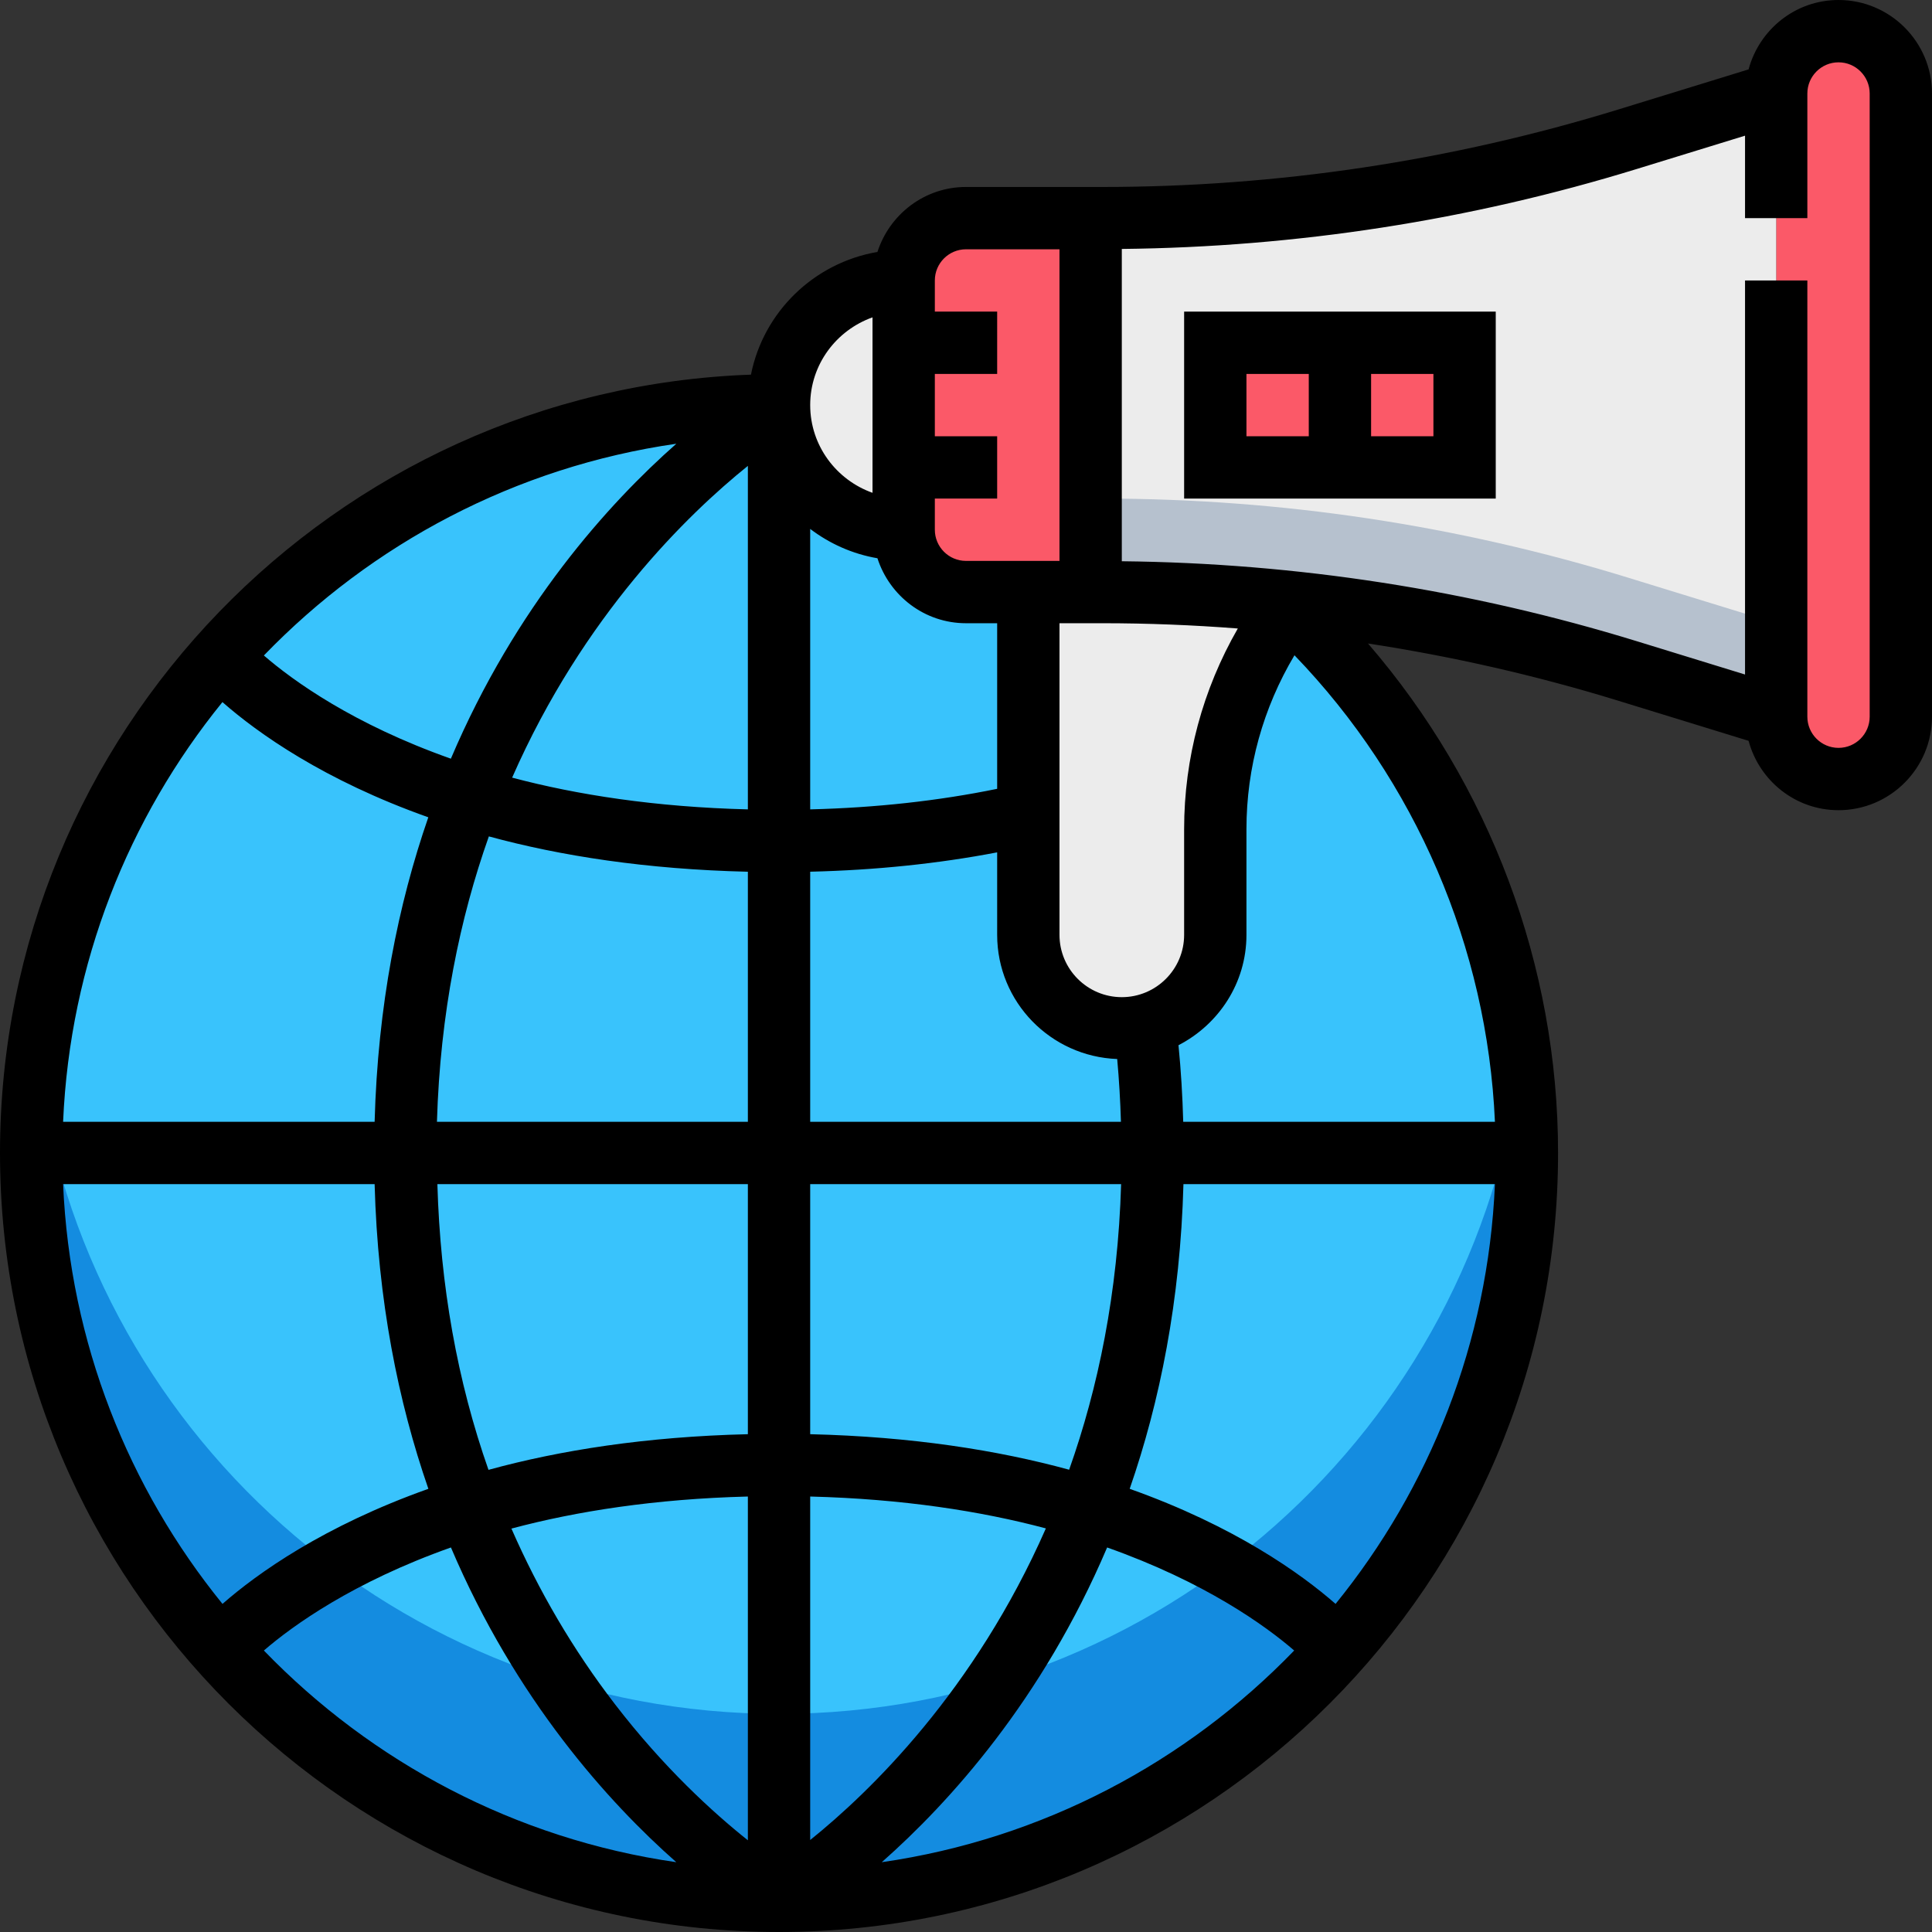 <?xml version="1.0" encoding="iso-8859-1"?>
<!-- Generator: Adobe Illustrator 19.0.0, SVG Export Plug-In . SVG Version: 6.00 Build 0)  -->
<svg version="1.1" id="Capa_1" xmlns="http://www.w3.org/2000/svg" xmlns:xlink="http://www.w3.org/1999/xlink" x="0px" y="0px"
	 viewBox="0 0 496 496" style="enable-background:new 0 0 496 496;" xml:space="preserve">
<rect x="0" y="0" width="496" height="496" fill="#333333" stroke="none"/>
<circle style="fill:#39C3FC;" cx="200" cy="296" r="192"/>
<path style="fill:#148CE0;" d="M200,440c-97.904,0-178.632-73.296-190.456-168C8.568,279.872,8,287.864,8,296
	c0,106.04,85.96,192,192,192s192-85.96,192-192c0-8.136-0.568-16.128-1.544-24C378.632,366.704,297.904,440,200,440z"/>
<path style="fill:#FB5968;" d="M472,200L472,200c-8.84,0-16-7.16-16-16V24c0-8.84,7.16-16,16-16l0,0c8.84,0,16,7.16,16,16v160
	C488,192.84,480.84,200,472,200z"/>
<g>
	<path style="fill:#ECECEC;" d="M264,240c0,13.256,10.744,24,24,24l0,0c13.256,0,24-10.744,24-24v-27.152
		c0-18.808,5.568-37.192,16-52.848l0,0v-16h-64V240z"/>
	<path style="fill:#ECECEC;" d="M417.88,35.728C374.208,49.168,328.768,56,283.072,56H248c-8.84,0-16,7.16-16,16v64
		c0,8.84,7.16,16,16,16h35.072c45.696,0,91.136,6.832,134.808,20.272L456,184V24L417.88,35.728z"/>
</g>
<path style="fill:#B6C1CE;" d="M283.072,128H248c-8.84,0-16-7.16-16-16v24c0,8.84,7.16,16,16,16h35.072
	c45.696,0,91.136,6.832,134.808,20.272L456,184v-24l-38.12-11.728C374.208,134.832,328.768,128,283.072,128z"/>
<path style="fill:#ECECEC;" d="M232,136c-17.672,0-32-14.328-32-32s14.328-32,32-32V136z"/>
<g>
	<rect x="312" y="88" style="fill:#FB5968;" width="64" height="32"/>
	<path style="fill:#FB5968;" d="M247.016,152H280V56h-32.984C238.72,56,232,62.72,232,71.016v65.976
		C232,145.28,238.72,152,247.016,152z"/>
</g>
<path d="M472,0c-11.08,0-20.344,7.584-23.088,17.816l-33.376,10.272C372.568,41.304,328.008,48,283.072,48H248
	c-10.664,0-19.624,7.04-22.736,16.68c-16.288,2.792-29.256,15.36-32.472,31.504C85.84,100,0,188.136,0,296
	c0,110.28,89.72,200,200,200s200-89.72,200-200c0-48.144-17.584-94.656-48.8-130.8c21.736,3.328,43.232,8.224,64.336,14.72
	l33.376,10.272C451.656,200.416,460.92,208,472,208c13.232,0,24-10.768,24-24V24C496,10.768,485.232,0,472,0z M383.792,288h-80.024
	c-0.184-6.656-0.576-13.216-1.216-19.664C312.864,263.016,320,252.376,320,240v-27.16c0-15.792,4.28-31.104,12.328-44.616
	C363.424,200.48,381.824,243.224,383.792,288z M225.264,143.32C228.376,152.96,237.336,160,248,160h8v42.512
	c-15.032,3.088-31.112,4.856-48,5.28v-72C212.992,139.576,218.84,142.216,225.264,143.32z M286.816,271.88
	c0.48,5.304,0.8,10.672,0.96,16.12H208v-64.208c16.784-0.4,32.856-2.064,48-4.968V240C256,257.24,269.728,271.24,286.816,271.88z
	 M192,119.608v88.184c-23.712-0.6-43.824-3.72-60.52-8.152C149.8,157.96,176.608,131.992,192,119.608z M192,223.8V288h-79.824
	c0.832-27.976,5.904-52.336,13.328-73.272C143.808,219.72,165.904,223.184,192,223.8z M96.176,288H16.2
	c1.752-40.72,16.8-78.048,40.904-107.752c9.048,7.952,26.072,20.08,52.856,29.576C102.224,232.152,96.984,258.12,96.176,288z
	 M96.176,304c0.808,29.904,6.056,55.888,13.8,78.224c-26.904,9.56-43.928,21.72-52.856,29.544C33,382.056,17.952,344.728,16.2,304
	H96.176z M112.288,304H192v64.2c-26.136,0.624-48.256,4.128-66.592,9.152C117.408,354.6,113.04,330.096,112.288,304z M192,384.2
	v88.256c-8.88-7.072-21.544-18.584-34.12-34.936c-10.784-14.024-19.584-29.112-26.584-45.088
	C148.032,387.96,168.224,384.808,192,384.2z M208,472.384V384.2c23.68,0.608,43.808,3.736,60.504,8.184
	C250.192,434.056,223.384,460.016,208,472.384z M208,368.2V304h79.824c-0.832,27.992-5.912,52.368-13.344,73.32
	C256.168,372.312,234.088,368.824,208,368.2z M303.824,304h79.968c-1.752,40.728-16.8,78.056-40.912,107.768
	c-8.928-7.816-25.952-19.984-52.856-29.544C297.768,359.888,303.016,333.904,303.824,304z M304,212.84V240c0,8.824-7.176,16-16,16
	s-16-7.176-16-16v-80h11.072c11.6,0,23.176,0.464,34.712,1.352C308.768,177.016,304,194.672,304,212.84z M248,64h24v80h-24
	c-4.416,0-8-3.592-8-8v-8h16v-16h-16V96h16V80h-16v-8C240,67.592,243.584,64,248,64z M224,81.472v45.048
	c-9.288-3.312-16-12.112-16-22.528S214.712,84.784,224,81.472z M173.632,113.92c-17.392,15.352-41.216,41.672-57.88,80.856
	c-25.016-8.84-40.488-19.984-48.008-26.496C95.44,139.6,132.328,119.872,173.632,113.92z M67.744,423.736
	c7.4-6.392,22.912-17.56,48.024-26.456c16.664,39.152,40.464,65.456,57.856,80.8C132.328,472.128,95.44,452.4,67.744,423.736z
	 M226.376,478.08c17.384-15.352,41.192-41.648,57.856-80.8c25.112,8.888,40.624,20.064,48.024,26.456
	C304.56,452.4,267.672,472.128,226.376,478.08z M480,184c0,4.408-3.584,8-8,8s-8-3.592-8-8V72h-16v101.168l-27.768-8.544
	c-42.912-13.2-87.376-20.064-132.232-20.536V63.912c44.856-0.472,89.32-7.328,132.232-20.536L448,34.832V56h16V24
	c0-4.408,3.584-8,8-8s8,3.592,8,8V184z"/>
<path d="M304,128h80V80h-80V128z M368,112h-16V96h16V112z M320,96h16v16h-16V96z"/>
<g>
</g>
<g>
</g>
<g>
</g>
<g>
</g>
<g>
</g>
<g>
</g>
<g>
</g>
<g>
</g>
<g>
</g>
<g>
</g>
<g>
</g>
<g>
</g>
<g>
</g>
<g>
</g>
<g>
</g>
</svg>

